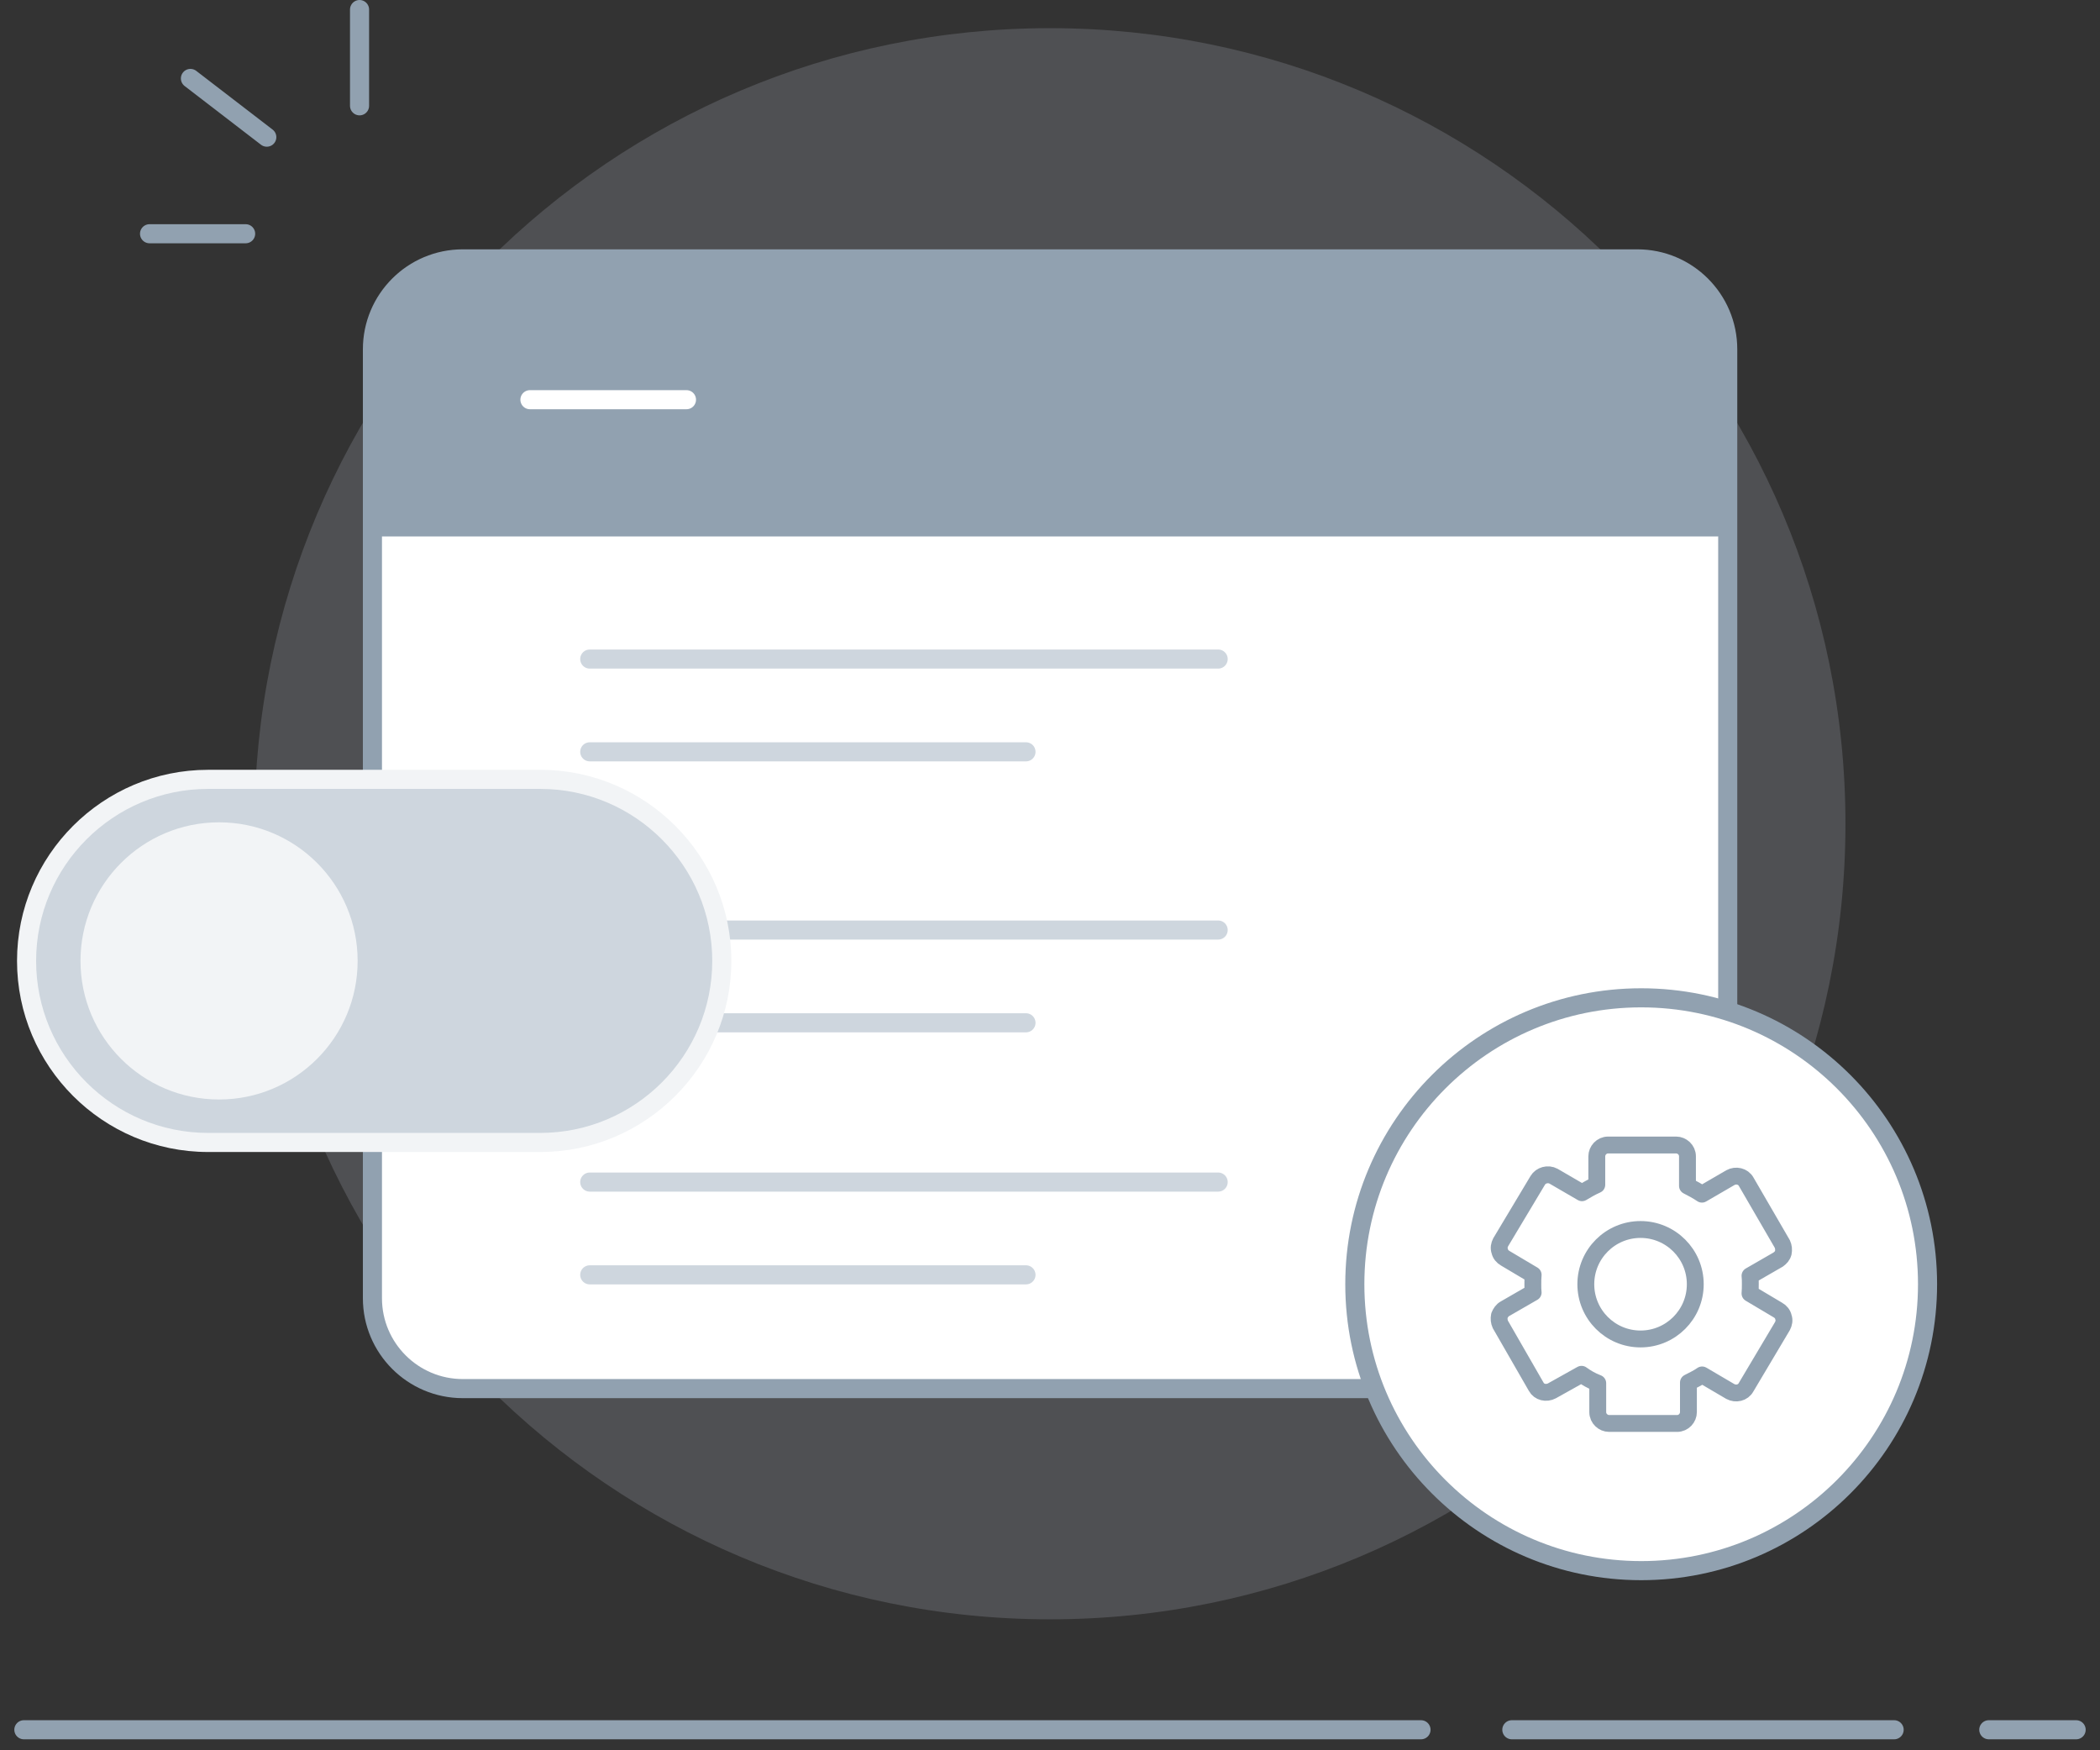 <svg width="132" height="110" viewBox="0 0 132 110" fill="none" xmlns="http://www.w3.org/2000/svg">
<rect x="0" y="0" width="132" height="110" fill="#333333" stroke="none"/>
<g clip-path="url(#clip0_15_4048)">
<path d="M125.01 108.71H130.5" stroke="#91A1B0" stroke-width="1.2" stroke-linecap="round" stroke-linejoin="round"/>
<path d="M95.03 108.71H119.06" stroke="#91A1B0" stroke-width="1.2" stroke-linecap="round" stroke-linejoin="round"/>
<path d="M1.5 108.71H89.32" stroke="#91A1B0" stroke-width="1.2" stroke-linecap="round" stroke-linejoin="round"/>
<path opacity="0.2" d="M66 101.77C93.61 101.77 116 79.38 116 51.77C116 24.16 93.61 1.77 66 1.77C38.39 1.77 16 24.16 16 51.77C16 79.38 38.39 101.77 66 101.77Z" fill="#BEC6D2"/>
<path d="M29.09 16.27H102.92C106.05 16.27 108.6 18.81 108.6 21.95V81.59C108.6 84.72 106.06 87.27 102.92 87.27H29.09C25.96 87.27 23.41 84.73 23.41 81.59V21.95C23.41 18.82 25.95 16.27 29.09 16.27Z" fill="white" stroke="#91A1B0" stroke-width="1.2" stroke-miterlimit="10"/>
<path d="M28.63 16.94H103.44C105.92 16.94 107.94 18.96 107.94 21.44V33.3H24.03V21.54C24.03 19 26.09 16.94 28.63 16.94Z" fill="#91A1B0" stroke="#91A1B0" stroke-width="0.83" stroke-linecap="round" stroke-linejoin="round"/>
<path d="M43.15 25.12H33.31" stroke="white" stroke-width="1.2" stroke-miterlimit="10" stroke-linecap="round"/>
<path d="M9.4 14.69H15.44" stroke="#91A1B0" stroke-width="1.2" stroke-linecap="round" stroke-linejoin="round"/>
<path d="M22.6 0.6V6.65" stroke="#91A1B0" stroke-width="1.2" stroke-linecap="round" stroke-linejoin="round"/>
<path d="M11.97 4.93L16.77 8.62" stroke="#91A1B0" stroke-width="1.2" stroke-linecap="round" stroke-linejoin="round"/>
<path d="M103.16 98.71C113.1 98.71 121.16 90.65 121.16 80.71C121.16 70.77 113.1 62.71 103.16 62.71C93.22 62.71 85.16 70.77 85.16 80.71C85.16 90.65 93.22 98.71 103.16 98.71Z" fill="white" stroke="#91A1B0" stroke-width="1.2" stroke-miterlimit="10"/>
<path d="M37.07 41.42H76.57" stroke="#CED6DE" stroke-width="1.2" stroke-linecap="round" stroke-linejoin="round"/>
<path d="M37.07 47.25H64.49" stroke="#CED6DE" stroke-width="1.2" stroke-linecap="round" stroke-linejoin="round"/>
<path d="M37.07 58.45H76.57" stroke="#CED6DE" stroke-width="1.2" stroke-linecap="round" stroke-linejoin="round"/>
<path d="M37.07 64.28H64.49" stroke="#CED6DE" stroke-width="1.2" stroke-linecap="round" stroke-linejoin="round"/>
<path d="M37.07 74.29H76.57" stroke="#CED6DE" stroke-width="1.2" stroke-linecap="round" stroke-linejoin="round"/>
<path d="M37.07 80.12H64.49" stroke="#CED6DE" stroke-width="1.2" stroke-linecap="round" stroke-linejoin="round"/>
<path d="M33.96 72.4H13.08C6.46 72.4 1.07 67.01 1.07 60.39C1.07 53.77 6.46 48.38 13.08 48.38H33.96C40.58 48.38 45.97 53.77 45.97 60.39C45.97 67.01 40.58 72.4 33.96 72.4Z" fill="#F2F4F6"/>
<path d="M13.08 49.58C7.12 49.58 2.27 54.43 2.27 60.39C2.27 66.35 7.12 71.2 13.08 71.2H33.96C39.92 71.2 44.77 66.35 44.77 60.39C44.77 54.43 39.92 49.58 33.96 49.58H13.08Z" fill="#CED6DE"/>
<path d="M13.77 69.1C18.58 69.1 22.48 65.2 22.48 60.39C22.48 55.58 18.58 51.68 13.77 51.68C8.96 51.68 5.06 55.58 5.06 60.39C5.06 65.2 8.96 69.1 13.77 69.1Z" fill="#F2F4F6"/>
<path d="M112.09 78.74C112.13 78.55 112.11 78.35 112.03 78.18L109.76 74.27C109.57 73.92 109.11 73.82 108.77 74.01L106.98 75.05C106.7 74.86 106.37 74.68 106.07 74.53V72.67C106.07 72.26 105.72 71.96 105.36 71.96H101.08C100.67 71.96 100.37 72.31 100.37 72.67V74.46C99.98 74.63 99.7 74.81 99.44 74.96L97.65 73.92C97.3 73.73 96.85 73.86 96.66 74.18L94.33 78.07C94.24 78.24 94.2 78.44 94.27 78.63C94.31 78.82 94.44 78.98 94.62 79.08L96.37 80.12C96.35 80.34 96.35 80.53 96.35 80.73C96.35 80.9 96.35 81.08 96.37 81.23L94.6 82.25C94.43 82.34 94.32 82.51 94.25 82.68C94.21 82.87 94.23 83.07 94.31 83.24L96.56 87.15C96.75 87.5 97.19 87.6 97.55 87.41L99.41 86.37C99.67 86.56 99.99 86.76 100.43 86.93V88.75C100.43 89.16 100.78 89.46 101.14 89.46H105.42C105.83 89.46 106.13 89.11 106.13 88.75V86.89C106.41 86.74 106.71 86.61 106.99 86.41L108.76 87.45C109.11 87.64 109.56 87.54 109.75 87.19L112.04 83.34C112.13 83.17 112.17 82.97 112.1 82.78C112.06 82.59 111.93 82.43 111.75 82.33L110 81.29C110.02 81.07 110.02 80.88 110.02 80.68C110.02 80.51 110.02 80.33 110 80.18L111.77 79.16C111.92 79.05 112.05 78.92 112.09 78.73V78.74Z" stroke="#91A1B0" stroke-width="1.06" stroke-linecap="round" stroke-linejoin="round"/>
<path d="M103.12 84.15C105.02 84.15 106.56 82.61 106.56 80.71C106.56 78.81 105.02 77.27 103.12 77.27C101.22 77.27 99.68 78.81 99.68 80.71C99.68 82.61 101.22 84.15 103.12 84.15Z" stroke="#91A1B0" stroke-width="1.06" stroke-miterlimit="10"/>
</g>
<defs>
<clipPath id="clip0_15_4048">
<rect width="130.2" height="109.31" fill="white" transform="translate(0.9)"/>
</clipPath>
</defs>
</svg>
